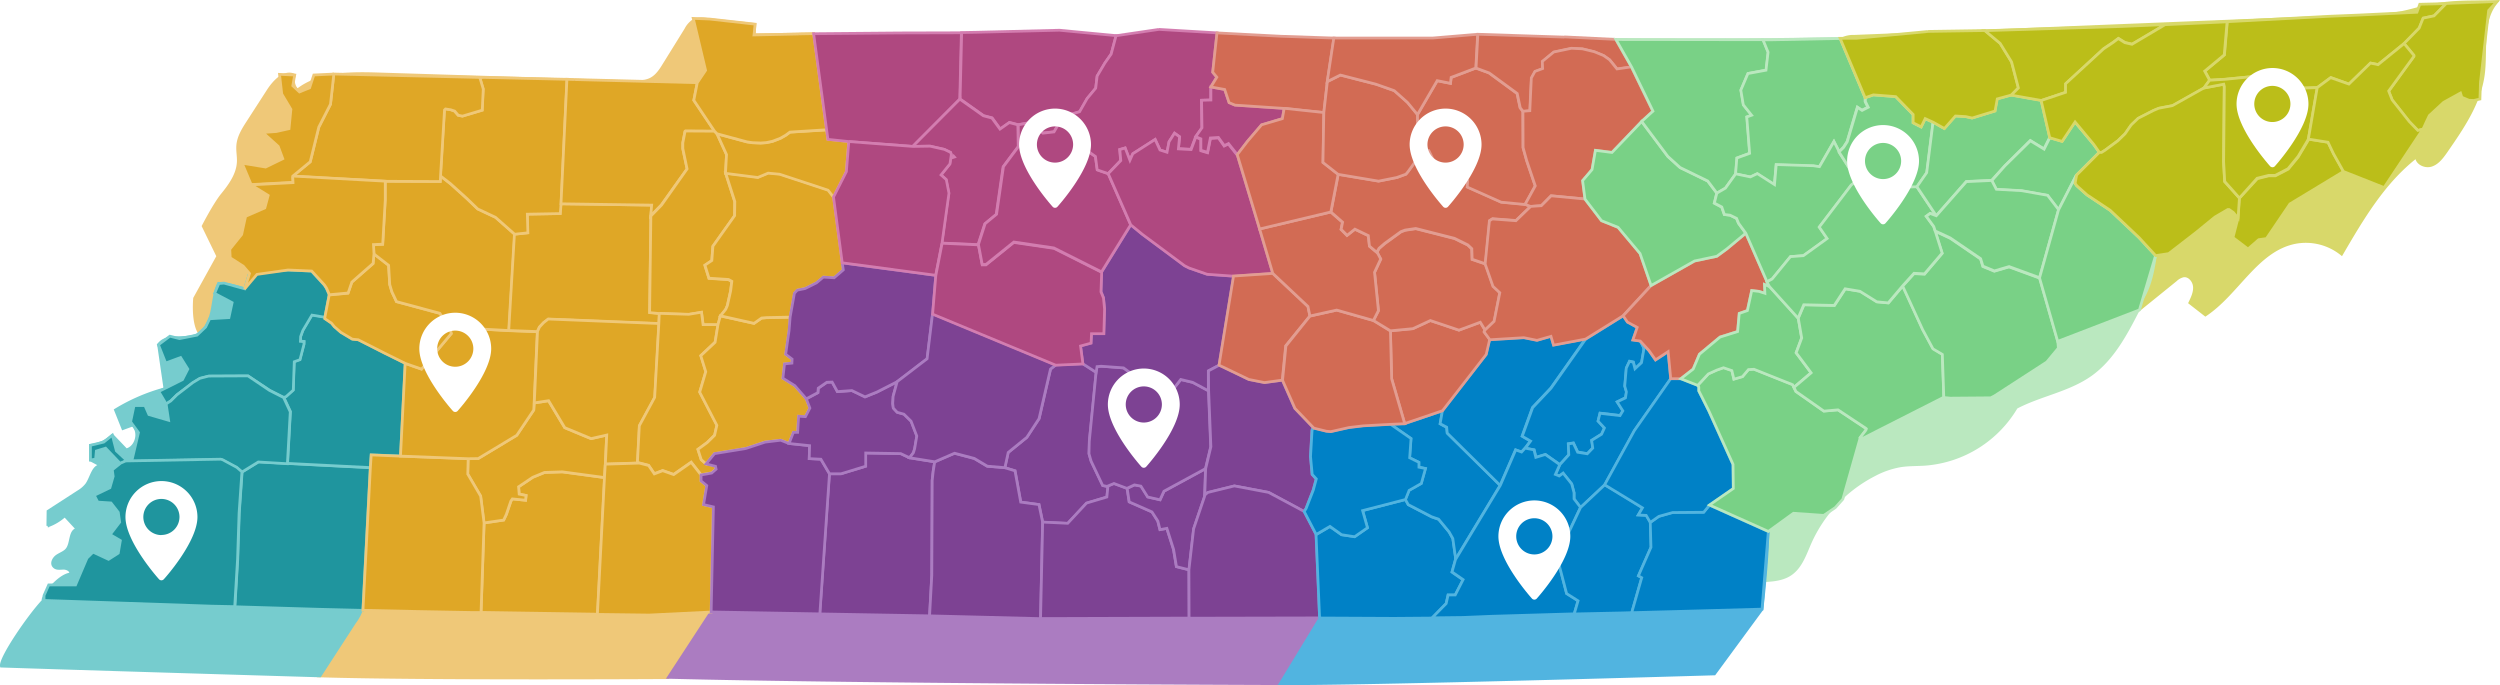 <svg id="tn-map" xmlns="http://www.w3.org/2000/svg" viewBox="0 0 874.16 239.54">
    <defs>
        <style>
			.cls-1 {
			fill: #d8d86a;
			}
			.cls-1,
			.cls-14 {
			stroke: #d8d86a;
			}
			.cls-1,
			.cls-10,
			.cls-11,
			.cls-12,
			.cls-13,
			.cls-14,
			.cls-2,
			.cls-3,
			.cls-4,
			.cls-5,
			.cls-6,
			.cls-7,
			.cls-8,
			.cls-9 {
			stroke-width: 0.96px;
			}
			.cls-2 {
			fill: #bae8bf;
			}
			.cls-13,
			.cls-2 {
			stroke: #bae8bf;
			}
			.cls-3 {
			fill: #51b4e0;
			}
			.cls-11,
			.cls-3 {
			stroke: #51b4e0;
			}
			.cls-4 {
			fill: #efc878;
			}
			.cls-4,
			.cls-8 {
			stroke: #efc878;
			}
			.cls-5 {
			fill: #76ccce;
			}
			.cls-5,
			.cls-7 {
			stroke: #76ccce;
			}
			.cls-6 {
			fill: #ab7cc1;
			}
			.cls-6,
			.cls-9 {
			stroke: #ab7cc1;
			}
			.cls-7 {
			fill: #1f959e;
			}
			.cls-8 {
			fill: #dfa726;
			}
			.cls-9 {
			fill: #7d4293;
			}
			.cls-10 {
			fill: #af4880;
			stroke: #d37db0;
			}
			.cls-11 {
			fill: #0081c6;
			}
			.cls-12 {
			fill: #d26b54;
			stroke: #e29d91;
			}
			.cls-13 {
			fill: #79d186;
			}
			.cls-14 {
			fill: #bbbe19;
			}
			.cls-15 {
			fill: #fff;
			width: 150%;
			}
			.knoxville path:hover {
			fill: #9adda3;
			}
			.chattanooga path:hover {
			fill: #299bd3;
			}
			.cookeville path:hover {
			fill: #da8472;
			}
			.nashville path:hover {
			fill: #c16298;
			}
			.memphis path:hover {
			fill: #4bb1b6;
			}
			.jackson path:hover {
			fill: #e7b84f;
			}
			.murfreesboro path:hover {
			fill: #945faa;
			}
			.johnson_city path:hover {
			fill: #cacb42;
			}
		</style>
		
    </defs>
    <g id="_3d-bg" data-name="3d-bg">
        <path
            class="cls-1"
            d="M889.78,24.68c-8.06-.17-16.2-.31-24.07,1.44-3.2.71-6.33,1.72-9.56,2.31a71.73,71.73,0,0,1-10,.87L665.23,36.64a8.81,8.81,0,0,0-4.17.87,8.8,8.8,0,0,0-2.57,2.88c-2.11,3.17-4.17,6.38-6.25,9.57L649,54.88c-.95,1.46-2.67,3.26-3.21,4.92-.49,1.5.86,3.5,1.5,5l2.28,5.42,4.56,10.82c6.65-3.1,15.63,1.49,17,8.69l2.5,1.5,1.77-2.74,6.44,3.33c.77-3,4.52-4.18,7.67-4.27s6.65.21,9.06-1.8c1.12-.94,1.85-2.26,2.91-3.26,3.64-3.46,9.53-2,14.27-.34l3,12.87,4.33,1.28,4.49-6.76,7.07,8.61q-3,4.45-5.84,9a4.31,4.31,0,0,0-.93,2.63,4.39,4.39,0,0,0,1.8,2.62L753.6,133.3a8.62,8.62,0,0,0,3.89,2.34c2.45.46,4.75-1.21,6.68-2.78l13.59-11a5.72,5.72,0,0,1,2.71-1.46c2-.24,3.64,1.77,3.8,3.75s-.74,3.88-1.61,5.67l5.45,4.25c11.27-7.5,17.84-22.43,31.07-25.28a19.91,19.91,0,0,1,16.56,4c7.26-12.46,14.79-25.25,26.19-34.07,0,2.35,3,3.74,5.22,3s3.72-2.78,5.07-4.7C878,68.68,884,60,885.31,49.92c1.12-8.65-1-18.61,4.64-25.24Z"
            transform="translate(-16.96 -23.94)"
        />
        <path
            class="cls-2"
            d="M770.66,113.28c0-.15.05-.3.08-.45L745.08,89.6a6.06,6.06,0,0,1-1.78-2.22c-1.57-4.24,6.09-5.95,7.69-10.18L742.5,66.56a13.49,13.49,0,0,1-9,6.24,85.53,85.53,0,0,0-2.95-13.61c-5.43-1.78-12.21-3.27-16.18.84-1,1.09-1.78,2.49-3,3.4-2.22,1.68-5.3,1.27-8.08,1.33s-6.14,1.33-6.44,4.1l-6.85-3.44-1.4,2.9-2.51-1.5c-1.39-7.2-10.37-11.78-17-8.68l-8.75-20.76q-39.2.79-78.41.32l11.95,23h-27c4.86,6.69,9.92,15.29,6.18,22.66A22.65,22.65,0,0,0,571,87.55c-.47,1.8,0,3.71-.23,5.55-.53,4.66-6,8-10.38,6.43-.9-.33-5.51,15.39-4.45,17.36,1.3,2.41,4.61,4.5,6.67,6.23,2.61,2.2,5.27,4.36,7.71,6.75,4.64,4.54,8.61,10.33,8.89,16.82l38.88-5.87-13.18,15.72,5.07,1.89-.51,4a33.59,33.59,0,0,0-18.85,17.25c3.76.23,6,4.18,7.55,7.63q4.1,9.1,8.18,18.23a12.17,12.17,0,0,1,1.38,4.66c.1,5.25-6.08,8.33-8,13.22l20.71,9.29c1.63-3.84,6.35-5.22,10.51-5.54s8.65-.13,12.1-2.47c3.64-2.46,5.08-7,6.85-11A49.24,49.24,0,0,1,672.33,190a30.6,30.6,0,0,1,9.16-3.18c2.87-.46,5.8-.34,8.71-.55A40.63,40.63,0,0,0,722,166.41C730.39,162,740.27,160.48,748,155s12.37-14.33,16.71-22.8L755.57,136c4.91-.69,8.95-4.48,11.24-8.89S769.88,118,770.66,113.28Z"
            transform="translate(-16.96 -23.94)"
        />
        <path
            class="cls-3"
            d="M635.14,209.8l-20.45-9.46c4.51-.12,7.83-4.75,8.14-9.24s-1.58-8.82-3.43-12.92l-5.23-11.62c-1.24-2.77-2.54-5.6-4.7-7.73s-5.43-3.41-8.29-2.4l-.92-9.55-4.47,2.92a12.78,12.78,0,0,0-7.83-7.15l1.49-4.27a9.4,9.4,0,0,1-5.08-4.22,43.44,43.44,0,0,1-24.18,10.41l-.89-2.68q-10.71.56-21.43.66c-.59,3.59-2.67,6.73-4.69,9.75-4.73,7.07-9.95,14.54-17.9,17.58a39.09,39.09,0,0,1-9.49,2q-14.85,1.78-29.8,2.47a39.84,39.84,0,0,0,.75,18.45l-11.3,2.79c-1.28.32-3.35.39-4.21,1.44s-.91,3-1,4.15c-.55,6.28,2.66,12.72.47,18.89-.61,1.7-1.62,3.27-1.87,5-.43,3.13,1.57,6,3.48,8.57l2.25-1.23-2.36,1.39L463.44,263c29.05.29,153-3.41,153-3.41l16.64-22.65S635,220.32,635.14,209.8Zm-132-37.53.51.36h0l-.5-.35Z"
            transform="translate(-16.96 -23.94)"
        />
        <path
            class="cls-4"
            d="M313.73,73.62l-7.21-1.06L301.4,35.79l-20.67.3.18-3.61-17-1.83a7.9,7.9,0,0,0-4.16.3,8,8,0,0,0-3,3.27l-7.58,12.22c-1.22,2-2.52,4-4.55,5.09s-4.45,1-6.75,1L149.1,49.78c-9.78-.3-20.45-.33-28.17,5.68a4.84,4.84,0,0,1-1-5.21c-3.44-1.72-7,2-9.11,5.2l-7.19,11.14c-1.61,2.49-3.26,5.12-3.53,8.07-.18,2,.26,3.9.18,5.85-.18,4.33-2.87,8.11-5.61,11.47S88,103,88,103l5.13,10.54L85,128.25s-1.29,13.09,4.31,13.84l-1.92,5.41c5.52-4.85,13.19-8.13,20.22-6s11.72,11.36,7.43,17.32l24.88,13.75a9,9,0,0,1,3.37,2.63,7.5,7.5,0,0,1,.91,4.65c-.54,8.8-6.59,16.15-10,24.29-7.26,17.41-2.66,37.55-5.84,56.14,36.83,1.14,122.26.61,122.26.61l14.94-22.95s1.22-18.9.61-35.36a16.34,16.34,0,0,1,11.65-.83,203.76,203.76,0,0,0,16.9-25.54c2.16-3.87,4.26-8.14,3.69-12.54s-5.07-8.5-9.24-7l5.25-9.28,1.12-2L306,127c2.72-4.81,5.89-8,5-13.69-2.06-13.4-1.36-26.79,3.28-39.63ZM306,69.37h-.15v-.06H306Z"
            transform="translate(-16.96 -23.94)"
        />
        <path
            class="cls-5"
            d="M158.55,151a1.08,1.08,0,0,0-.52-.59,26.07,26.07,0,0,0-3.27-1.34q-3.3-1.4-6.51-3a133.53,133.53,0,0,1-12.5-6.92q-2.79-1.74-5.49-3.62c1.12-3.57,2.23-7.51.8-11-1.86-4.52-7.36-6.4-12.25-6.34s-9.71,1.5-14.59,1.29L102.49,125a33.39,33.39,0,0,0-9.1-2c-1.5,3-1.67,6.56-2.39,9.88s-2.3,6.82-5.4,8.21c-4.29,1.91-10.58-.5-13.2,3.39l2.24,15.39a65.71,65.71,0,0,0-17.31,7.43l2.6,6.51,3.41-1.24c2.72,2.46,1.33,7.83-2.24,8.67l-4.87-5.1a12.39,12.39,0,0,1-7.64,3.51l0,5.11,3.84,2.05c-2.94-.25-3.46,4.09-5.16,6.5a10.59,10.59,0,0,1-3,2.59l-10.52,6.8-.07,5.12a17.75,17.75,0,0,0,5.93-3.55L44,209c-2.74.43-1.91,4.83-3.61,7-.86,1.11-2.32,1.54-3.48,2.33s-2.08,2.45-1.21,3.56,2.25.75,3.49.74,2.82.85,2.43,2c-4.69.58-10.71,9.19-9.43,9.23-5,5.22-15.29,20.26-14.74,23,21.72.73,96.84,3,111.4,3.42L141,241.55a15.71,15.71,0,0,0,3.23-10.22l2.3-45.74,10.5-2.22c.3-.06.35-6.91.39-7.61l.39-7.77q.41-7.76.8-15.53A4.2,4.2,0,0,0,158.55,151Z"
            transform="translate(-16.96 -23.94)"
        />
        <path
            class="cls-6"
            d="M477.57,239.78a30.08,30.08,0,0,0,.63-7.71c-.06-8.25-.14-16.69-3-24.44-.75-2.08-1.72-4.26-1.29-6.43.29-1.49,1.21-2.77,1.77-4.17,2.31-5.73-1.5-12.24-.51-18.34.26-1.58.85-3.18.48-4.75s-1.63-2.74-2.74-3.9a31.93,31.93,0,0,1-7.5-13.06,30.88,30.88,0,0,1-22.31-5.49q2.76-15.48,5.18-31c-13.68.69-25.45-8.95-35.71-18l-24.07,19.82-12,9.91-6,5c-1.27,1-2.29,2.49-3.54,3.46-2.06,1.58-5.52.79-7.68-.14l-16.19-6.83,1.11-13.45-32.69-4.36c.82,1.31,0,3.12-1.34,4a13.75,13.75,0,0,1-4.41,1.37c-9.49,2.22-15.73,13.48-12.58,22.7-8-.43-14.53,7.23-15.7,15.12-.71,4.87.1,9.82.9,14.67-3,1-3.08,6.07-.16,7.19a19.33,19.33,0,0,0-14.58,5.07l3.7,1.15a5.06,5.06,0,0,1-5.53,2.94,11.82,11.82,0,0,1,1.11,10.38l3.61,1.87a50.91,50.91,0,0,0-18,6.22l3.83,1.53a5,5,0,0,1-5.53,2.94A12,12,0,0,1,248,223.34l17.6,14.6-14.93,22.85c69.42,1.77,212.81,2.2,212.81,2.2S477.53,239.94,477.57,239.78Z"
            transform="translate(-16.96 -23.94)"
        />
    </g>
	<a class="memphis" href="https://braininjurytenn-dev.webflow.io/service-coordinators/carolyn-chambers">
		<g id="teal">
        <path id="c47047" class="cls-7" d="M117.49,186l28.94,1.48-2.59,49.88-15.49-.38-29.26-.88,1-16.57.53-16.12,1-14.46,5.77-3.55,10.17.6" transform="translate(-16.96 -23.94)" />
        <path
            id="c47075"
            class="cls-7"
            d="M130.54,134.87v.43l2.32,1.58,1,1.22,2.3,2,4,2.38,2.07.2,9.2,4.67,7.23,3.58L157,183.37,146.74,183l-.29,4.44-28.94-1.47,1-18.14-2.33-5,.8-.3,2.48-2.25.35-9.94,2-.72,1.41-5.39.05-.9L122,143.2l.08-1.68.75-2.09L126,134l4.51.75"
            transform="translate(-16.96 -23.94)"
        />
        <path
            id="c47097"
            class="cls-7"
            d="M104.22,119.55l13.39-1.19,8.27.36,4.47,4.88.72,1.11,1,2.3-1.52,7.86-4.51-.75-3.2,5.4-.76,2.09-.07,1.68,1.24.12,0,.91-1.4,5.39-2,.72-.35,9.93L117,162.61l-.81.3-4.94-2.49-7.53-5-13.75.07-3.07.79-2.48,1.5L78.84,162l-2.11,2.09-1.65,1.13-2.61-4.39,8.28-4.13L82.64,153l-2.53-4.05-5.22,1.93-2.53-6.39,4-3,3.36.85,6.14-1.21,3-2.85,1.4-2.88L97,135l1.13-5.23L92,126.52l1.48-3.44,1.82-.15,7.22,2Z"
            transform="translate(-16.96 -23.94)"
        />
        <path
            id="c47167"
            class="cls-7"
            d="M103.66,155.37l-13.75.07-3.06.79-2.49,1.5L78.82,162l-2.11,2.1-1.66,1.09.86,5.71-6.88-2-1.38-3.15-3.82,0-1.2,5.69,2.75,3.76-2.35,10,31-.58.67.17,5,2.69,1.81,1.55,5.77-3.55,10.17.61,1-18.14-2.33-5h0l-4.94-2.5ZM61.47,185.11l-3.83-3.55-1.41-5.46-3,2.43-4.64,1.11,0,5.14,1.8-.31.26-2.83,3.24-1L59,186l1.89-.82Z"
            transform="translate(-16.96 -23.94)"
        />
        <path
            id="c47157"
            class="cls-7"
            d="M59,185.94l1.89-.82,33.2-.62.66.17,5,2.69,1.8,1.55-1,14.46-.53,16.12-1,16.57-8-.17-58.66-2v-1.73L34,228.47h9.37l4-9.39L49.47,217l5.45,2.52,3.39-2.18.74-4.37-3.58-2.1,3.34-4.36-.49-3.42-2.56-3.29-4.62-.3-1.23-2.37,5.48-2.64,1.15-4-.32-2.28L59,186"
            transform="translate(-16.96 -23.94)"
        />
    </g>
	</a>
	<a class="jackson" href="https://braininjurytenn-dev.webflow.io/service-coordinators/jimmie-lee-morris">
		<g id="yellow">
        <path id="c47109" class="cls-8" d="M228.37,190.92l-2.48,47.78-40.73-.63,1.07-31.3,6.87-1,.94-2,1.57-4.61.53-.77,4.61.47.16-1.66-2.4-.48-.21-2.56,4.93-3.31,4.12-1.71,6.24-.21,14.78,2" transform="translate(-16.96 -23.94)" />
        <path
            id="c47023"
            class="cls-8"
            d="M203.77,164.83l5-.76,5.66,9.43,9.2,3.82,5.47-1.24-.48,10.14-.28,4.7-14.77-2-6.24.21-4.12,1.71-4.93,3.31.21,2.56,2.4.48-.16,1.66-4.62-.47-.53.77L194,203.79l-.94,2-6.87,1L185,197.4l-4.51-7.71.14-5.38,3.54-.05,13.48-8.13,5.93-8.85.15-2.45"
            transform="translate(-16.96 -23.94)"
        />
        <path id="c47069" class="cls-8" d="M157,183.42l23.66.92-.14,5.38,4.51,7.71,1.19,9.37-1.07,31.3-3.68,0L162,237.74l-18.12-.4,2.59-49.89.29-4.44,10.25.43" transform="translate(-16.96 -23.94)" />
        <path id="c47113" class="cls-8" d="M204.85,139.9l-1.12,24.95-.14,2.45-5.94,8.85-13.48,8.13-3.54.05L157,183.42,158.63,151l5.71,2,10.37-12.39-.55-2.2,20.72,1.15,10,.38" transform="translate(-16.96 -23.94)" />
        <path
            id="c47033"
            class="cls-8"
            d="M147.68,112.65l5.16,4,.39,6.73L154,126l1.6,3.42,15.14,4.08,3.47,4.89.55,2.2L164.37,153l-5.71-2-7.23-3.58-9.21-4.68-2.06-.2-4-2.38-2.29-2-1-1.22-2.32-1.58v-.43l1.52-7.85,6.55-.62,1.32-3.83,7.44-6.51.29-3.39"
            transform="translate(-16.96 -23.94)"
        />
        <path
            id="c47053"
            class="cls-8"
            d="M151.65,87.29l19.21.08.09-1.92,3.49,2.71,5.76,5.19L184,97l6.24,2.92,6.7,5.92-2,33.68-20.72-1.14-3.47-4.89-15.14-4.09L154,126l-.76-2.55-.39-6.73-5.16-4-.17-3.19,3.23-.15.88-15.48,0-6.55"
            transform="translate(-16.96 -23.94)"
        />
        <path id="c47017" class="cls-8" d="M213.2,95.2l31.7.45-.33,3.75-.44,33.77,3.4.34-.16,3.62-38.74-1.57L207,136.8l-1.44,1.54-.72,1.54-10-.38,2-33.68,4.62-.49-.18-6.52,11.51-.21.29-3.4" transform="translate(-16.96 -23.94)" />
        <path
            id="c47183"
            class="cls-8"
            d="M185.74,51l29.49.67-2.08,43.55-.28,3.4-11.52.21.19,6.52-4.62.49-6.71-5.92L184,97l-3.81-3.68-5.76-5.2-3.49-2.7,1.41-23.1.35-.34,1.82.28,1.38.51,1.25,1.46,1.48.3,6.9-2.07.36-7.4-1.2-4h1.07"
            transform="translate(-16.96 -23.94)"
        />
        <path
            id="c47131"
            class="cls-8"
            d="M184,51l.73.07,1.21,4-.36,7.4-6.9,2.07-1.48-.3-1.25-1.46-1.38-.46-1.83-.28-.35.35L171,85.49l-.09,1.92-19.21-.08-32.36-1.78,6.09-5,3-12.14,4.08-8,1.17-10.59L184,51"
            transform="translate(-16.96 -23.94)"
        />
        <path
            id="c47095"
            class="cls-8"
            d="M133.69,49.78l-1.17,10.59-4.09,8-3,12.13-6.08,5,.1,2.2-14.68.78L101.63,81l8.21,1.35,6-2.92-1.6-4.3-5.4-4.86,4.74-.34,4.44-1,.66-6.76-3.21-5.37-.77-6.86,5.3.24-.66,3.74,2.33,2.17,3.55-1.44,1.48-4.49,7-.33"
            transform="translate(-16.96 -23.94)"
        />
        <path
            id="c47045"
            class="cls-8"
            d="M119.3,85.5l32.37,1.79,0,6.54-.89,15.48-3.23.15.18,3.2-.3,3.38L140,122.55l-1.31,3.83-6.55.62-1-2.3-.72-1.11-4.47-4.88-8.27-.36-10.88,1.54L102.49,125l1.73-5.43L102,117l-4.53-2.9-.17-3,4.16-5.18,1.38-6.34,6.72-2.94,1.18-4.35-6-3.71,14.68-.78-.11-2.2"
            transform="translate(-16.96 -23.94)"
        />
        <path id="c47077" class="cls-8" d="M247.38,137.16l-1.46,25.76-5.37,9.9-.66,13h.64l-11.89.38.48-10.14-5.47,1.24-9.2-3.82-5.66-9.43-5,.76,1.12-25,.71-1.53,1.44-1.54,1.6-1.25,38.74,1.57" transform="translate(-16.96 -23.94)" />
        <path id="c47079" class="cls-8" d="M217.92,51.76l42.86,1.1L259.57,59l7.26,10.84-10.21-.06-.15.15-.77,4,0,2L257.22,83l-9,12.57-3.73,3.84.33-3.75-31.7-.46,2.08-43.54,2.67.09" transform="translate(-16.96 -23.94)" />
        <path
            id="c47005"
            class="cls-8"
            d="M266.81,69.82l.87.91L271,78l-.33,6.48,3.2,10-.06,4.94-7.6,10.69-.37,5-2.42,1.62,1.42,4.55,6.83.45,1.17.65-.43,3.36-1.14,5.13-.59,1.33-1.82,2.25-.83,3.13-5.22-.05-.56-4.36-4.46.74-10.28-.33-3.4-.33.44-33.78,3.73-3.83L257.21,83l-1.49-7.11,0-2,.78-4,.15-.14,10.2.06"
            transform="translate(-16.96 -23.94)"
        />
        <path
            id="c47039"
            class="cls-8"
            d="M247.51,133.51l10.27.33,4.46-.74.56,4.36,5.22,0-1,6.11-5,4.7,1.74,5.59-2.11,7.15,6,11.59-.8,3.5-2.57,2.53L261,181.06l1.14,3.59,1.68,1.47,3.28.82.22,1-1.55,1.35-3.71.65-3.43-4.39-6.12,4.27-3.84-1.36-2.92,1.11-2-2.94-3.27-.83h-.64l.67-13,5.36-9.9,1.46-25.76.16-3.62"
            transform="translate(-16.96 -23.94)"
        />
        <path
            id="c47071"
            class="cls-8"
            d="M228.6,186.25l11.89-.38,3.27.84,2,2.94,2.93-1.12,3.84,1.36,6.12-4.27,3.43,4.4,0,2.11,2,1.64-1.13,6.63,3.44.82-.78,36.72L243.94,239l-16.41-.21-1.68,0L228.32,191l.28-4.7"
            transform="translate(-16.96 -23.94)"
        />
        <path
            id="c47135"
            class="cls-8"
            d="M293.25,134.85l-.36,4.67-1.2,8.3,2.25,1.7-.05,1.4-2.61.27-.55,5,4.17,2.61,4,4.6,1.24,3.23-1.55,3-2.38-.16-.35,5.64-1.49,0L292.85,179l-2.94-1.15-5.42.65-6.7,2.23-11,1.81-2.94,3.6-1.69-1.47L261,181.07l3.26-2.38,2.56-2.53.8-3.5-6-11.59,2.12-7.14-1.74-5.6,5-4.7,1-6.11.83-3.13L280.59,137l2.64-1.82,1.78-.15,8.24-.17"
            transform="translate(-16.96 -23.94)"
        />
        <path
            id="c47085"
            class="cls-8"
            d="M308.45,92.85l3.05,23,.37,2.45-3.2,2.76-3.8-.24-2.35,2-4,2-2.75.56-1,1.09-1.49,8.35-8.24.17-1.78.15L280.63,137l-11.74-2.63,1.82-2.25.59-1.33,1.14-5.12.42-3.37-1.16-.64-6.83-.45-1.42-4.56,2.42-1.62.37-5,7.6-10.69.06-4.94-3.2-9.95L282,85.88l3.65-1.52,4,.38,16.94,5.59,1.89,2.43"
            transform="translate(-16.96 -23.94)"
        />
        <path
            id="c47083"
            class="cls-8"
            d="M306,69.3l.44,3.34,7.31.77L312.89,84l-4.49,8.88-1.89-2.43-16.94-5.59-4-.38L281.92,86l-11.28-1.45L271,78l-3.3-7.26,10.46,2.82,1.92.29,2.89.12,1.95-.14,2.17-.45,2.78-1.08,1.87-1.07,1.46-1.08L306,69.37"
            transform="translate(-16.96 -23.94)"
        />
        <path
            id="c47161"
            class="cls-8"
            d="M296.27,35.8l5.21-.1L306,69.31l-12.84.81-1.46,1.08-1.86,1.07-2.78,1.07-2.18.46-1.94.13-2.9-.11-1.92-.29-10.45-2.82-.87-.91L259.56,59l1.21-6.13,2.91-4.33-4.32-18.17,5.75.23L281,32.39l-.4,3.78,15.65-.34"
            transform="translate(-16.96 -23.94)"
        />
    </g>
</a>
	<a class="murfreesboro" href="https://braininjurytenn-dev.webflow.io/service-coordinators/holland-camara">
		<g id="purple">
			<path id="c47099" class="cls-9" d="M335,184l8.78,1.45-.53,3.27-.35,3.16-.13,33.17L342,239.28l-38.41-.68,3.37-49H311l8.61-2.64,0-4.62,12.23.21L335,184" transform="translate(-16.96 -23.94)" />
			<path
				id="c47181"
				class="cls-9"
				d="M292.87,179l7.18.76-.13,4.53,4.08.21,3,5.09-3.37,49-38-.67.78-36.73-3.44-.82,1.13-6.63-2-1.64V190l3.71-.65,1.55-1.36-.21-1-3.29-.83,2.94-3.6,11-1.81,6.71-2.22,5.42-.66,2.94,1.15"
				transform="translate(-16.96 -23.94)"
        />
			<path
				id="c47101"
				class="cls-9"
				d="M330.68,157.37l-1.41,5.12-.14,2.54.19,1.58,1.37,1.47,2.36.66,2.5,2.44,2,5.21-.76,4.42-.43,1.43L335,184l-3.1-1.46-12.23-.21,0,4.63-8.6,2.63H307l-3-5.08-4.08-.21.13-4.53-7.18-.76,1.51-3.9h1.49l.35-5.64,2.37.16,1.56-3-1.24-3.23,4.05-2.17.13-1.55,3-2.07,1.86-.07,1.83,3.34,5.07-.37,4.58,2.21,4.22-1.71,7.07-3.61"
				transform="translate(-16.96 -23.94)"
        />
			<path
				id="c47081"
				class="cls-9"
				d="M344.18,120.21l-1.12,13.49-1.9,15.69-10.46,8L323.63,161l-4.22,1.71-4.58-2.21-5.07.37-1.83-3.34-1.86.07-3,2.07-.13,1.55-4.05,2.17-4-4.6-4.18-2.61.56-5,2.6-.27.06-1.4-2.25-1.7,1.19-8.3.37-4.67,1.49-8.35,1-1.09,2.75-.57,4-2,2.36-2,3.79.24,3.2-2.76-.37-2.46,32.68,4.37"
				transform="translate(-16.96 -23.94)"
        />
			<path
				id="c47117"
				class="cls-9"
				d="M386.1,151.55l9.51-.43,4.65,3-2.38,24.1-.11,4.41.74,2.58,4.05,8.51,1.46.3.36-.12-.38,3.86-7.11,2.13-6.58,7.07-8.76-.42-1.28-6.17-6.38-.87-2-10.93-3.57-1.1,1.16-5.3,6.51-5.29,4.31-6.56,4-17.33,1.85-1.46"
				transform="translate(-16.96 -23.94)"
        />
			<path id="c47055" class="cls-9" d="M343.79,185.43l6.91-3,6.91,1.82,4.56,2.73,6.13.5,3.56,1.09,2,10.94,6.38.86,1.28,6.17-.73,33.71-37.56-.94H342l.78-14.22.14-33.17.35-3.16.52-3.28" transform="translate(-16.96 -23.94)" />
			<path
				id="c47119"
				class="cls-9"
				d="M343.06,133.67l43.05,17.84L384.27,153l-4,17.33L376,176.86l-6.51,5.29-1.16,5.31-6.12-.51-4.56-2.72-6.91-1.82-6.91,3L335,184l1.34-1.74.44-1.43.75-4.42-2-5.2-2.5-2.45-2.36-.65-1.36-1.48-.2-1.58.15-2.53,1.41-5.13,10.46-8,1.9-15.69"
				transform="translate(-16.96 -23.94)"
        />
			<path id="c47103" class="cls-9" d="M432.69,223.18l.06,16.88-46.68.15h-5.26l.74-33.71,8.76.42,6.57-7.07,7.11-2.12.39-3.87,2.09-.87,4.58,1.68.72,4.74,8,3.51,2,3.19.77,3,2.4-.45,2.34,7.39,1,6Z" transform="translate(-16.96 -23.94)" />
			<path
				id="c47127"
				class="cls-9"
				d="M438.49,187.77l-.33,9.81-3.82,11.28-1.64,14.32-4.37-1.11-1-6-2.35-7.39-2.4.45-.76-3-2.06-3.19-7.94-3.5-.73-4.74,2.58-1.23,2.27.43,2.36,3.78,4.31,1,1.38-3,14.54-7.9"
				transform="translate(-16.96 -23.94)"
        />
			<path
				id="c47003"
				class="cls-9"
				d="M439.52,160.57l.78,19.58-1.82,7.65-14.54,7.91-1.38,3-4.31-1-2.36-3.79-2.27-.43L411,194.7,406.46,193l-2.09.87L404,194l-1.47-.3-4.05-8.52-.74-2.58.11-4.4,2.38-24.1.32-2L402,152l7.82.59,6.22,4.57,10.82,3.27,3-3.78,4.17,1,5.52,2.91"
				transform="translate(-16.96 -23.94)"
        />
			<path
				id="c47149"
				class="cls-9"
				d="M412.36,102.52l4,3.29,14.79,11,1.57.8,6.36,2.21,9.23.66-5.07,31.15-3.77,2,0,6.95L434,157.63l-4.18-1-2.95,3.78-10.83-3.27-6.22-4.57L402,152l-1.45.13-.32,2-4.65-3-.82-6.27,3.66-1,.16-3.31,4.32,0,.25-8.63L402.8,128l-.88-2.14.25-6.85,10.19-16.5"
				transform="translate(-16.96 -23.94)"
        />
			<path
				id="c47031"
				class="cls-9"
				d="M465.34,156.83l4.34,9.84,6.62,6.91-.33.18-.27.63-.53,9.16.57,6.28,1.45,1.57-1.07,3.91-2.5,6.44-.67,1.06-12.33-6.66-12-2.28-9.31,2.3-1,.91-.1.53.33-9.81,1.83-7.65-.79-19.59-.05-6.94,3.77-2,10.41,5,5.48,1.08,6.23-.84"
				transform="translate(-16.96 -23.94)"
        />
			<path id="c47051" class="cls-9" d="M438.15,197.59l.09-.53,1-.91,9.31-2.3,12,2.27L473,202.79l4.16,8.05L478.38,240l-44.88.1-.76-.07-.05-16.88,1.64-14.31,3.82-11.29" transform="translate(-16.96 -23.94)" />
		</g>
	</a>
	<a class="nashville" href="https://braininjurytenn-dev.webflow.io/service-coordinators/angela-pearson">
		<g id="pink">
			<path id="c47125" class="cls-10" d="M353.12,35.4l-.56,23.22L336.14,75.14l-22.37-1.7-7.31-.77L306,69.34l-4.54-33.61,30-.27,21.68-.06" transform="translate(-16.96 -23.94)" />
			<path
				id="c47147"
				class="cls-10"
				d="M387.66,34.54l19.56,1.86-1.72,6.41L403.3,46l-2.71,4.56-.49,4.22-3,3.62L394.48,63l-5.88,1.82L385.54,70l-3.89.45-4.78-3.61-3.91.69-3-.79-3.25,2.29-2.83-3.88-3-.79-8.21-5.82.56-23.22,5.32-.1,29.19-.72"
				transform="translate(-16.96 -23.94)"
        />
			<path
				id="c47021"
				class="cls-10"
				d="M352.58,58.61l8.21,5.81,3,.8,2.83,3.87,3.25-2.29,3,.79.12,7.61-5.3,7.1-2.4,16.63-4,3.3-2.34,7.26-12.7-.56,2.44-17.46-.94-4.72L346,85.11l3.06-3.86.48-3.29-.24-.72-2.18-1.07-5-1.13-6,.09L352.58,58.6h0Zm-2.66,20.11-.53.56,1.29-.44-.26-.29-.2.3-.3-.13"
				transform="translate(-16.96 -23.94)"
        />
			<path id="c47043" class="cls-10" d="M313.8,73.44l22.38,1.7,6-.09,5,1.13,2.19,1.06.24.73-.49,3.28L346,85.12l1.85,1.63.93,4.73-2.43,17.46-2.21,11.26-32.68-4.37-3.05-23,4.5-8.88.86-10.56" transform="translate(-16.96 -23.94)" />
			<path
				id="c47187"
				class="cls-10"
				d="M346.38,109l12.7.56,1.32,7,1.31,0,9.74-7.85,14.05,2.07,16.67,8.37-.24,6.85.88,2.14.37,3.87-.24,8.62-4.32,0-.16,3.3-3.67,1,.83,6.27-9.51.43-43.05-17.84,1.12-13.49,2.2-11.26"
				transform="translate(-16.96 -23.94)"
        />
			<path
				id="c47037"
				class="cls-10"
				d="M372.93,67.6l3.91-.7,4.78,3.61,3.89-.44,3.06-5.26,4,5,.27,3.85L400,78.69l.64,4.64,3.81,1.32,7.87,17.89L402.13,119l-16.67-8.37-14-2.07-9.74,7.85-1.31,0-1.32-7,2.34-7.26,4-3.31,2.4-16.63,5.3-7.09-.12-7.61"
				transform="translate(-16.96 -23.94)"
        />
			<path
				id="c47165"
				class="cls-10"
				d="M422.2,34.22l20.3,1.21L441,49.19l1.41,1.73-2.09,3.41,0,4.58-3.27.09.18,9.68-2.19,3.1-1.64,4.35L429,75.89l.44-4.12-1.77-1.26-1.91,3-.7,3.66-2.46-.78-1.71-3.69-7.81,5L412,80l-1.66-4.33-1.87.55.33,3.86-4.38,4.57-3.81-1.32L400,78.65l-7.19-5.08-.27-3.84-4-5L394.46,63l2.63-4.61,3-3.62.5-4.22,2.7-4.56,2.21-3.15,1.71-6.41,15-2.21"
				transform="translate(-16.96 -23.94)"
        />
			<path
				id="c47189"
				class="cls-10"
				d="M449.58,78.07l7.82,26,4.62,15.5-13.72.94-9.23-.66-6.36-2.21-1.57-.8-14.79-11-4-3.28-7.88-17.9,4.39-4.56-.34-3.86,1.88-.55L412.05,80l1-2.29,7.8-5,1.71,3.68,2.46.79.7-3.66,1.91-3,1.78,1.25L429,76l4.46.24,1.63-4.36,1.81.79,0,4,2.31.69,1-5,2.82-.18L445,75l1.46-.73,3.07,3.87"
				transform="translate(-16.96 -23.94)"
        />
			<path
				id="c47169"
				class="cls-10"
				d="M466,61.81l-.63,3.63-7.27,2.16-4.84,5.66L449.59,78l-3.07-3.87-1.47.73L443,72l-2.82.18-1,5-2.31-.69,0-4-1.81-.78,2.19-3.1L437.11,59l3.26-.09,0-4.58,4.83.89,1.55,4.59,2.07.88L466,61.81"
				transform="translate(-16.96 -23.94)"
        />
		</g>
	</a>
	<a class="chattanooga" href="https://braininjurytenn-dev.webflow.io/service-coordinators/lisa-morgan">
		<g id="blue">
			<path
				id="c47115"
				class="cls-11"
				d="M477.15,210.88l4.82-2.83,4.08,2.85,4.56.7,4.49-3.13-1.7-6,15-3.88,1,1.83,8.15,4.24,2.48.87,3.65,4.42,1.29,2.3.91,6.35,0,1L524.67,224l3.88,2.69L525.8,232h-2.5l-.67,3-4.91,5.05-13.34.11-26-.13-1.25-29.15"
				transform="translate(-16.96 -23.94)"
        />
			<path
				id="c47153"
				class="cls-11"
				d="M521.34,167.55l-.81,4.59,2.29,1.23.19,2,18.52,18.25L525.86,219.6v-1l-.9-6.36-1.29-2.29L520,205.49l-2.48-.87-8.16-4.24-1-1.83,1.27-3.18,4.27-2.42,1.46-5.18-2.3-.46v-1.69l-3.23-1.6.48-6.72-7.18-5,4.94-.21,13.24-4.5"
				transform="translate(-16.96 -23.94)"
        />
			<path
				id="c47061"
				class="cls-11"
				d="M503.17,172.28l7.18,5-.48,6.73,3.24,1.6v1.69l2.29.46L513.94,193l-4.26,2.41-1.27,3.19-15,3.88,1.7,6-4.49,3.14-4.56-.71L482,208l-4.82,2.83L473,202.82l.66-1.07,2.51-6.44,1.06-3.91-1.44-1.57-.58-6.27.53-9.16.27-.63.33-.19,4.39,1.08,1.55.14,6.32-1.43,5-.6,9.56-.52"
				transform="translate(-16.96 -23.94)"
        />
			<path
				id="c47007"
				class="cls-11"
				d="M537.81,142.68l12-.72,4.59.92,4.88-1.39.91,3.07,11.17-2.11-12.14,17.2-6.41,6.78-3.63,10,2.91,1.69-1.84,2.48L549,182l-2.11-.75-5.39,12.4L523,175.37l-.19-2.05-2.29-1.23.81-4.59,15.26-19.67,1.21-5.19"
				transform="translate(-16.96 -23.94)"
        />
			<path
				id="c47143"
				class="cls-11"
				d="M590.53,143.17l1.05,2,.24.76-.85,4.77-2.28,2.13-.61-2.3-1.31-.29-1.13,2.39-.53,6.28.57,2-.32,2.1-2.91,1.41,2,3.13-1,1.67-7-.83-.68,2.74,2.23,2.41-1,2.18-3.47,2.16.4,2.68-1.92,2-3.38-.56-1.5-3.18-1.77.27.2,3.81-3.18,3.5-5-3.52-3.33,1-.63-2.62-3.11-.6,1.84-2.48-2.91-1.69,3.63-10,6.41-6.79,12.14-17.19,13.15-8.17,1.5,2.21,3.42,1.85-1.54,4.41,2.62.36"
				transform="translate(-16.96 -23.94)"
        />
			<path
				id="c47121"
				class="cls-11"
				d="M601.17,156.36l-12.69,18.13-10.4,19-8.45,7.93-2.28-3,0-2.14-.82-3.09-3-3.76-1.37,1-1.33-.55,1.52-3.42,3.17-3.49-.19-3.81,1.76-.27,1.51,3.18,3.37.55,1.92-2-.39-2.69,3.47-2.16,1-2.17-2.24-2.42.68-2.73,7,.82,1-1.66-2-3.14,2.92-1.41.32-2.1-.58-2,.54-6.29,1.12-2.38,1.32.29.6,2.3,2.29-2.13.84-4.77-.23-.76-1.06-2,3.05,3.33,2.28,3.25,4.41-2.89.91,9.48"
				transform="translate(-16.96 -23.94)"
        />
			<path
				id="c47065"
				class="cls-11"
				d="M562.35,186.42l-1.53,3.41,1.34.55,1.36-1,3,3.76.82,3.08,0,2.14,2.28,3-5.1,10.8-.81,2.17-1.57,7.11,2.62,10,4,2.54-1.35,4.6-.3,0-28.6.85-9.9.41-10.88.13,4.91-5,.67-3h2.5l2.75-5.36-3.88-2.69,1.22-4.33,15.67-25.94,5.39-12.4L549,182l1.23-1.36,3.1.59.64,2.63,3.33-1,5,3.52"
				transform="translate(-16.96 -23.94)"
        />
			<path
				id="c47011"
				class="cls-11"
				d="M578.1,193.41l13.23,8.06-1.47,2.5,2.77.14,1.43,2.45.23,8.72-4.41,10,1.16.65-3.49,12.23-3.45.1-16.69.36,1.34-4.59-4-2.54-2.61-10,1.57-7.11.81-2.18,5.1-10.8,8.45-7.93"
				transform="translate(-16.96 -23.94)"
        />
			<path id="c47139" class="cls-11" d="M614.68,200.55l20.59,9.24-2.2,27.14-30.06.83-15.5.41,3.5-12.23-1.16-.65,4.4-10L594,206.6l2.94-2.1,4.86-1.4,10.86-.09,2-2.46" transform="translate(-16.96 -23.94)" />
			<path
				id="c47107"
				class="cls-11"
				d="M604.68,156.31l5.92,2.33.36.69v1.34l3.51,7,8.46,18.72.1,8.44-8.34,5.77-2,2.46-10.86.09L597,204.5,594,206.61l-1.43-2.46-2.77-.14,1.47-2.5-13.23-8.06,10.4-18.95,12.7-18.14,3.51,0"
				transform="translate(-16.96 -23.94)"
        />
		</g>
	</a>
	<a class="cookeville" href="https://braininjurytenn-dev.webflow.io/service-coordinators/rick-hall">
		<g id="red">
			<path id="c47015" class="cls-12" d="M462,119.52l12.3,11.58.69,3.33-8.47,10.43-1.19,12-6.23.85-5.48-1.09-10.41-5,5.07-31.15,13.72-.93" transform="translate(-16.96 -23.94)" />
			<path id="c47175" class="cls-12" d="M536.19,139.35l-.27.62,1.92,2.57,0,.16-1.21,5.19-15.27,19.66-13.23,4.5-4.57-15.7-.43-16.75,7.86-.75L517.1,136l10,3.37,7.46-2.78,1.66,2.73" transform="translate(-16.96 -23.94)" />
			<path id="c47177" class="cls-12" d="M497.21,136l5.94,3.65.42,16.75,4.57,15.7-4.94.21-9.56.53-5,.6-6.32,1.43-1.55-.14-4.39-1.08-6.62-6.91-4.34-9.83,1.18-12L475,134.47l9.33-2.11L497.2,136" transform="translate(-16.96 -23.94)" />
			<path
				id="c47185"
				class="cls-12"
				d="M536.35,116.21l2.74,7.81,2.31,2.24-1.95,10-3.22,3.08-1.66-2.73-7.46,2.77-10-3.36L511,138.86l-7.86.75L497.21,136l1.75-3.4-1.37-13.41,2.17-4.63-1.16-2.17.11-.72.52-.86,1.93-1.67,5.68-4.12,1.48-.56,3.72-.55,13.48,3.44,4.67,2.29,1.39,1.32.12,3.71,4.65,1.58"
				transform="translate(-16.96 -23.94)"
        />
			<path
				id="c47041"
				class="cls-12"
				d="M482.29,98.09l4.08,3.56-.51,2.52,2.08,2.1,2.77-2.17,4.71,2.25.39,3.69,2.78,2.31,1.15,2.16-2.16,4.64,1.36,13.4L497.19,136l-12.84-3.64L475,134.43l-.69-3.33L462,119.52,457.41,104l24.88-5.93"
				transform="translate(-16.96 -23.94)"
        />
			<path
				id="c47141"
				class="cls-12"
				d="M484.84,84.87,499,87.25,505.39,86l3.17-1.18.74-.88,3.28-4.58.27-2.83,3.76.07,3.83,8,9.71,2.51L530,89.32l11.89,5.26,8.36.8,1.92.73-5.1,4.93-8.2-.62-1,.63-1.5,15.13-4.65-1.58-.12-3.71-1.39-1.32-4.67-2.3L512,103.83l-3.73.55-1.47.56-5.69,4.12-1.93,1.67-.52.87-.1.72L495.81,110l-.39-3.68-4.7-2.26L488,106.23l-2.08-2.1.5-2.51-4.08-3.56,2.56-13.21"
				transform="translate(-16.96 -23.94)"
        />
			<path id="c47111" class="cls-12" d="M464.94,36.62l18.45.63-2.31,15.23-1.23,10.85L466,61.85l-17.2-1.15-2.07-.87-1.54-4.6-4.83-.89,2.09-3.41L441,49.2l1.5-13.76,22.43,1.18" transform="translate(-16.96 -23.94)" />
			<path id="c47159" class="cls-12" d="M466,61.81l13.87,1.48-.3,17.42,5.29,4.15-2.56,13.2L457.41,104l-7.82-26,3.66-4.76,4.84-5.66,7.27-2.16.63-3.63" transform="translate(-16.96 -23.94)" />
			<path
				id="c47087"
				class="cls-12"
				d="M481.09,52.48l4.58-2.3,12.38,3.18,6.45,2.24,4.63,4.12L512.62,64l.23,12.57-.27,2.83-3.29,4.58-.73.87L505.38,86,499,87.28,484.84,84.9l-5.29-4.15.3-17.42,1.24-10.85"
				transform="translate(-16.96 -23.94)"
        />
			<path
				id="c47133"
				class="cls-12"
				d="M533,47.73l4.6,1.7,9.8,7.18,1.06,5,1,1.27.06,12.71,1.26,4.54,3,8.85-3.56,6.46-8.36-.8L530,89.35l.14-2.24-9.72-2.51-3.83-8-3.75-.07L512.6,64l6.9-11.82,4.63.92.24-2.05L533,47.73"
				transform="translate(-16.96 -23.94)"
        />
			<path id="c47027" class="cls-12" d="M533.65,35.89,533,47.72,524.37,51l-.24,2.06-4.63-.92L512.6,64l-3.49-4.23-4.63-4.12L498,53.35l-12.38-3.17-4.58,2.3,2.31-15.24,34.57,0,13.79-1.16,1.91-.14" transform="translate(-16.96 -23.94)" />
			<path
				id="c47137"
				class="cls-12"
				d="M563.93,36.84l18,.88,5.49,9.66-5,.73-2.6-3.21-2.11-1.49-3.24-1.33-4.15-1-3.82-.2-6.19,1.31-4,3.29.11,2.5-2.68,1-1.27,2.29-.52,11.44-2.41.19-1-1.27-1.06-5-9.8-7.18-4.6-1.7.64-11.83,30.28,1"
				transform="translate(-16.96 -23.94)"
        />
			<path
				id="c47049"
				class="cls-12"
				d="M587.42,47.42l7.46,15.4-3.94,3.62L580.63,77.23l-5.79-.74-1.17,6.73-3.31,3.87.83,6.45-11.85-1.13-3.43,3.46-3.76.26-1.91-.73,3.55-6.46-3-8.85-1.26-4.54-.05-12.71,2.4-.19.53-11.44,1.26-2.29,2.69-1-.11-2.5,4-3.29,6.19-1.31,3.83.2,4.15,1,3.23,1.33,2.12,1.49,2.59,3.21,5-.73"
				transform="translate(-16.96 -23.94)"
        />
			<path
				id="c47035"
				class="cls-12"
				d="M552.15,96.12l3.76-.25,3.42-3.46,11.85,1.12,5.78,7.56,5.8,2.33,7.69,9.16,3.85,11.18-9.79,10.59-13.15,8.17-11.18,2.11-.9-3.08-4.89,1.4-4.58-.93-12,.73v-.16L535.91,140l.27-.62,3.21-3.08,2-10L539,124.07l-2.74-7.81,1.49-15.12,1.05-.64,8.21.62,5.09-4.92"
				transform="translate(-16.96 -23.94)"
        />
			<path
				id="c47145"
				class="cls-12"
				d="M609,153l-4.33,3.36-3.51,0-.91-9.47-4.41,2.89-2.28-3.25-3.05-3.33-2.61-.37,1.53-4.41-3.41-1.85-1.5-2.21,9.79-10.59,15.19-8.58,7.8-1.65,3.54-2.59,6.58-5.48,7.42,17,.89,1.63L634,123.4l.14,3.07L632,125.8l-2.53-.28-1.51,7-2.85,1-.58,6.33-6.15,1.94-7.19,6L609,153Z"
				transform="translate(-16.96 -23.94)"
        />
		</g>
	</a>
	<a class="knoxville" href="https://braininjurytenn-dev.webflow.io/service-coordinators/patty-cruze">
		<g id="bright-green">
			<path
				id="c47123"
				class="cls-13"
				d="M644.23,159.38l.69,1.43,9.77,6.85,4.94-.44,9.81,6.52.11.11-.16.47-1.94,2.54-6.12,21.61-2.63,2.95-4.05,2.73-10.59-.74-8.76,6.35-20.6-9.24,8.34-5.77-.1-8.44-8.46-18.72-3.51-7V159.3l-.36-.69,3.71-4,3-1.36,2.31-.81,2.92,1,.7,3,3-.87,2.09-2.48,1.93-.11,13.52,5.39.45.94Z"
				transform="translate(-16.96 -23.94)"
        />
			<path
				id="c47129"
				class="cls-13"
				d="M617.25,91.5,616.38,95l2.6,1.36.91,2.57,2,.25,2.26,1.1.69,1.71,2.55,3.49-6.58,5.47-3.54,2.6-7.8,1.65-15.19,8.58-3.85-11.18-7.68-9.16-5.8-2.33-5.78-7.56-.83-6.44,3.3-3.87,1.18-6.73,5.79.74L591,66.42l9.17,12.25,4.26,3.87,9.67,4.71,3.19,4.25"
				transform="translate(-16.96 -23.94)"
        />
			<path
				id="c47151"
				class="cls-13"
				d="M582.69,37.76l50.79.07,1.77,4.35-.73,6.28-6.32,1.17-2.48,5.81.87,5.14,2.9,3.63-1.69.61,1,12.72-4.47,1.64-.45,5.55-3.59,5-3,1.74-3.2-4.25-9.67-4.71-4.26-3.87L591,66.41l3.95-3.61-7.47-15.41L582,37.73l.72.07"
				transform="translate(-16.96 -23.94)"
        />
			<path
				id="c47013"
				class="cls-13"
				d="M660.37,37.35l8.74,20.77,0,1.31,1,2L668,62.48l-1.6-1.07-3.57,12-1.27,2L660,77l-1.8-3.53-5.07,8.81L651,82l-13-.41-.61,7-6-3.84L629,85.85l-5.18-1.09.45-5.56,4.47-1.64-1-12.71,1.69-.61-2.9-3.63-.87-5.14,2.48-5.81,6.32-1.17.73-6.28-1.77-4.35,3.38,0,23.5-.46"
				transform="translate(-16.96 -23.94)"
        />
			<path
				id="c47001"
				class="cls-13"
				d="M659.93,77l6.51,10.22-.26,0-1.86,1.42-11.19,14.69,2.77,4-8.3,6-4.54.34-6.4,7.82-1.83,1-7.42-17-2.54-3.49-.69-1.71-2.27-1.11-2-.24L619,96.31l-2.59-1.37.87-3.47,3-1.74,3.59-5L629,85.8l2.44-1.16,6,3.84.61-7,13,.41,2.11.33,5.07-8.81,1.8,3.53"
				transform="translate(-16.96 -23.94)"
        />
			<path
				id="c47105"
				class="cls-13"
				d="M635.74,124.11l10,11.08,1.19,6.92L645,147.29l5.23,7-6,5.1-.46-.93-13.51-5.4-1.93.11-2.09,2.48-3,.88-.71-3-2.92-1-2.31.81-3,1.36-3.71,4-5.92-2.32L609,153l2.2-5.19,7.18-6,6.16-1.94.57-6.33,2.85-1,1.51-7,2.54.29,2.07.67-.15-3.07,1.79.72"
				transform="translate(-16.96 -23.94)"
        />
			<path
				id="c47009"
				class="cls-13"
				d="M682.28,123.86l7,15.25,3.59,6.7,3.27,1.95.52,15.06-28.4,14.41-.8-.34,1.94-2.54.16-.47-.1-.12-9.81-6.51-4.94.44-9.77-6.86-.69-1.43,6-5.1-5.23-7,1.94-5.18-1.2-6.92,2-4.71,10.66.23,3.8-5.8,5.19.87,5.88,3.68,4,.37,5.08-6"
				transform="translate(-16.96 -23.94)"
        />
			<path
				id="c47155"
				class="cls-13"
				d="M730.14,121.09l6.36,22.19.2,2.37-4.05,4.88-18.3,11.85-1.28.66-14.16.12-2.27-.22-.51-15.06-3.27-1.95-3.6-6.69-7-15.26,3.94-4.36,3.67.2,6.18-7.26-2.45-7.75,5.27,2.44,10.63,7.26.8,2.62,4,1.65,5.15-1.51,10.67,3.91"
				transform="translate(-16.96 -23.94)"
        />
			<path
				id="c47093"
				class="cls-13"
				d="M687.2,89.22,694,99.38l-2.16-.81-1.34,1,2.62,3.57.5,1.55,2.44,7.75-6.17,7.25-3.67-.2-3.94,4.36-5.08,6-4-.38-5.89-3.68-5.18-.87-3.8,5.81-10.66-.23-2,4.7-10-11.07-.89-1.63,1.82-1,6.4-7.82,4.54-.34,8.3-6-2.76-4,11.18-14.69,1.86-1.42.26,0,1.94,2.09,18.83-.12"
				transform="translate(-16.96 -23.94)"
        />
			<path
				id="c47173"
				class="cls-13"
				d="M669.11,58.1l2.85-1,7.85.6L685.9,64l0,2.89,2.8,1.44,1.4-2.9,2.81,1.27-2.21,17.66-3.43,4.91-18.83.12-1.94-2.09L660,77.07l1.62-1.59,1.27-2,3.57-12,1.6,1.07,2.16-1.1-1-2,0-1.31"
				transform="translate(-16.96 -23.94)"
        />
			<path
				id="c47057"
				class="cls-13"
				d="M720.19,57.15,730.68,59l3,13-2,4-4.8-2.93L718,81.91,713.37,87l-8.88.41L694,99.38l-6.77-10.16,3.43-4.92,2.21-17.65,3.92,2.2,3.86-4.38,3.6.21,2.24.5,8-2.46.76-4.23,4.92-1.34"
				transform="translate(-16.96 -23.94)"
        />
			<path id="c47063" class="cls-13" d="M751,77.2l-7.94,7.93L736.76,97.3l-3.84-5-9-1.61-8.92-.5-1.61-3.06L718,81.94l8.92-8.77,4.79,2.93,2-4L738,73.34l4.49-6.76,6.53,7.84,2,2.78" transform="translate(-16.96 -23.94)" />
			<path
				id="c47089"
				class="cls-13"
				d="M736.77,97.28l-6.63,23.77-10.67-3.9-5.15,1.51-4-1.66-.8-2.61-10.63-7.26-5.26-2.44-.5-1.54-2.62-3.58,1.34-1,2.16.81,10.52-11.93,8.88-.41L715,90.12l8.92.5,9,1.61,3.84,5"
				transform="translate(-16.96 -23.94)"
        />
			<path id="c47029" class="cls-13" d="M743,85.11l-.53,2.9.62.85,3.57,3.2,8.1,5.39L764.88,107l5.8,6.31-5.64,19-28.58,11-6.35-22.19,6.63-23.77L743,85.11" transform="translate(-16.96 -23.94)" />
		</g>
	</a>
	<a class="johnson_city" href="https://braininjurytenn-dev.webflow.io/service-coordinators/fredda-roberts">
		<g id="green">
			<path
				id="c47163"
				class="cls-14"
				d="M872.32,25.16l-4.23,4.31-3.81.8-1.39,3.47-5.27,5.4-9.11,7.37L845.86,46l-7.54,7.35L832,51.06l-4.71,3.48-4.56.16-1.5-.57-4.52-4-3.31-1-6,1.29-12.26,1.22-5.49.33-1.72-3.18,6.84-5.67,1-11.59,30.93-1.64,5-.27,9.56-.39,20.81-1,1-2.8,9.41-.23"
				transform="translate(-16.96 -23.94)"
        />
			<path
				id="c47091"
				class="cls-14"
				d="M872.32,25.16,890,24.47l-2.85,3.12-2.86,25.1-.19,5.88-2.11.49-.18,0L880.27,59l-2.5-1.06-.47-1.47-.54.28-.14.09-5.21,2.88-5,4.62-.91,1.9-1.31,2.87-1.78.49-3-3.1-6-7.6-1.22-3.09L861,43.66l0-.38-3.42-4.12,5.28-5.4,1.38-3.47,3.82-.8,4.23-4.31"
				transform="translate(-16.96 -23.94)"
        />
			<path
				id="c47025"
				class="cls-14"
				d="M691,34.93l20-.31,5.33,4.44,4,6.51,2.39,9.09-2.47,2.52-4.92,1.34-.77,4.23-8,2.46-2.25-.5-3.6-.21-3.86,4.38-3.91-2.2-2.81-1.27-1.4,2.89-2.81-1.43,0-2.9-6.08-6.25L672,57.11l-2.86,1-8.75-20.77,5.58,0,25-2.38"
				transform="translate(-16.96 -23.94)"
        />
			<path id="c47067" class="cls-14" d="M774,32.54l-11.51,6.82-2.5-.56-2.29-1.45-1.8,1.36-3.32,2.22L739.29,53.22l0,3-8.54,2.86-10.5-1.87,2.47-2.52-2.38-9.09-4-6.5-5.33-4.44,47.86-1.47L774,32.54" transform="translate(-16.96 -23.94)" />
			<path id="c47171" class="cls-14" d="M824.14,72.59,831,73.68l1.91,4,3.48,6.23L817.66,95.25l-8.2,12.11-2.7.38L803,111l-5.25-4,1.74-6.73.46-7,6.31-6.85,4-1,2.3,0,4.5-2.33,3.52-4.29,3.61-6.06" transform="translate(-16.96 -23.94)" />
			<path
				id="c47073"
				class="cls-14"
				d="M795.69,31.54l-1,11.59-6.84,5.68L789.58,52l-2,2.75-10.92,6.14-4.84.93-1.9.81-5.27,2.69-2.44,2.33L760,70.76l-2.52,2.41L753,76.49l-1.15.72-.82,0-1.95-2.78-6.54-7.85L738,73.38l-4.32-1.29-3-13,8.53-2.86,0-3L752.53,41l3.33-2.22,1.79-1.36,2.29,1.44,2.5.57L774,32.57l21.73-1"
				transform="translate(-16.96 -23.94)"
        />
			<path
				id="c47059"
				class="cls-14"
				d="M787.56,54.73l6.93-1.33.2.88-.24,26.28.38,6.88L800,93.2l-.46,7-1.7-2L796.4,97.2h-.47l-2.66,1.56-1.84,1.08-6.74,5.5-9.43,7.28-4.54.7-5.8-6.3-10.08-9.54-8.1-5.39-3.57-3.19-.62-.85.53-2.9L751,77.23l.82,0,1.15-.72,4.51-3.32L760,70.75l2.15-3.12,2.44-2.33,5.26-2.69,1.9-.81,4.84-.93,10.93-6.14"
				transform="translate(-16.96 -23.94)"
        />
			<path
				id="c47179"
				class="cls-14"
				d="M789.6,52l5.48-.33,12.27-1.22,6-1.29,3.31,1,4.51,4,1.5.58,4.56-.16-3.1,18-3.61,6.06L817,82.93l-4.5,2.34-2.3,0-4,1L800,93.17l-5.13-5.77-.38-6.87.25-26.28-.21-.88-6.93,1.33,2-2.75"
				transform="translate(-16.96 -23.94)"
        />
			<path
				id="c47019"
				class="cls-14"
				d="M857.58,39.16,861,43.29l0,.37-8.81,12.1,1.21,3.09,6,7.6,3,3.1,1.79-.49L850.59,89.52,836.37,83.9l-3.48-6.23-1.91-4-6.87-1.09,3.1-18,4.71-3.48,6.37,2.24L845.82,46l2.66.56,9.1-7.38"
				transform="translate(-16.96 -23.94)"
        />
		</g>
	</a>
	<g id="Pins">
		<a class="jackson" href="https://braininjurytenn-dev.webflow.io/service-coordinators/jimmie-lee-morris"><path
            class="cls-15"
            d="M176.15,133.29a12.59,12.59,0,0,0-12.57,12.57c0,8.6,11.24,21.23,11.72,21.76a1.14,1.14,0,0,0,1.69,0c.48-.53,11.72-13.16,11.72-21.76A12.58,12.58,0,0,0,176.15,133.29Zm0,18.89a6.32,6.32,0,1,1,6.32-6.32A6.33,6.33,0,0,1,176.15,152.18Z"
            transform="translate(-16.96 -23.94)"
        /></a>
		<a class="murfreesboro" href="https://braininjurytenn-dev.webflow.io/service-coordinators/holland-camara">
			<path
            class="cls-15"
            d="M416.91,152.8a12.59,12.59,0,0,0-12.57,12.57c0,8.6,11.24,21.23,11.72,21.76a1.14,1.14,0,0,0,1.69,0c.48-.53,11.72-13.16,11.72-21.76A12.58,12.58,0,0,0,416.91,152.8Zm0,18.89a6.32,6.32,0,1,1,6.32-6.32A6.33,6.33,0,0,1,416.91,171.69Z"
            transform="translate(-16.96 -23.94)"
        />
		</a>
		<a class="cookeville" href="https://braininjurytenn-dev.webflow.io/service-coordinators/rick-hall">
			<path
            class="cls-15"
            d="M522.43,61.91a12.59,12.59,0,0,0-12.57,12.57c0,8.6,11.25,21.22,11.73,21.75a1.12,1.12,0,0,0,1.68,0C523.75,95.7,535,83.08,535,74.48A12.59,12.59,0,0,0,522.43,61.91Zm0,18.89a6.33,6.33,0,1,1,6.32-6.32A6.33,6.33,0,0,1,522.43,80.8Z"
            transform="translate(-16.96 -23.94)"
        />
		</a>
		<a class="knoxville" href="https://braininjurytenn-dev.webflow.io/service-coordinators/patty-cruze">
			<path
            class="cls-15"
            d="M675.4,67.67a12.59,12.59,0,0,0-12.57,12.57c0,8.6,11.25,21.23,11.73,21.76a1.13,1.13,0,0,0,1.68,0c.48-.53,11.73-13.16,11.73-21.76A12.59,12.59,0,0,0,675.4,67.67Zm0,18.89a6.32,6.32,0,1,1,6.32-6.32A6.32,6.32,0,0,1,675.4,86.56Z"
            transform="translate(-16.96 -23.94)"
        />
		</a>
		<a class="chattanooga" href="https://braininjurytenn-dev.webflow.io/service-coordinators/lisa-morgan">
			<path
            class="cls-15"
            d="M553.47,198.92a12.58,12.58,0,0,0-12.57,12.56c0,8.6,11.25,21.23,11.73,21.76a1.13,1.13,0,0,0,1.68,0c.48-.53,11.73-13.16,11.73-21.76A12.58,12.58,0,0,0,553.47,198.92Zm0,18.89a6.33,6.33,0,1,1,6.32-6.33A6.33,6.33,0,0,1,553.47,217.81Z"
            transform="translate(-16.96 -23.94)"
        />
		</a>
		<a class="johnson_city" href="https://braininjurytenn-dev.webflow.io/service-coordinators/fredda-roberts">
			<path
            class="cls-15"
            d="M811.52,47.72A12.59,12.59,0,0,0,799,60.29c0,8.6,11.25,21.22,11.73,21.76a1.13,1.13,0,0,0,1.68,0c.48-.54,11.73-13.16,11.73-21.76A12.59,12.59,0,0,0,811.52,47.72Zm0,18.89a6.32,6.32,0,1,1,6.32-6.32A6.33,6.33,0,0,1,811.52,66.61Z"
            transform="translate(-16.96 -23.94)"
        />
		</a>
		<a class="nashville" href="https://braininjurytenn-dev.webflow.io/service-coordinators/angela-pearson">
			<path
            class="cls-15"
            d="M385.87,61.91A12.59,12.59,0,0,0,373.3,74.48c0,8.6,11.25,21.22,11.73,21.75a1.12,1.12,0,0,0,1.68,0c.48-.53,11.73-13.15,11.73-21.75A12.59,12.59,0,0,0,385.87,61.91Zm0,18.89a6.33,6.33,0,1,1,6.32-6.32A6.34,6.34,0,0,1,385.87,80.8Z"
            transform="translate(-16.96 -23.94)"
        />
		</a>
		<a class="memphis" href="https://braininjurytenn-dev.webflow.io/service-coordinators/jimmie-lee-morris">
			<path
            class="cls-15"
            d="M73.4,192.15a12.59,12.59,0,0,0-12.57,12.57c0,8.6,11.25,21.23,11.73,21.76a1.13,1.13,0,0,0,1.68,0C74.72,226,86,213.32,86,204.72A12.59,12.59,0,0,0,73.4,192.15Zm0,18.89a6.32,6.32,0,1,1,6.32-6.32A6.32,6.32,0,0,1,73.4,211Z"
            transform="translate(-16.96 -23.94)"
        />
		</a>
    </g>

</svg>
